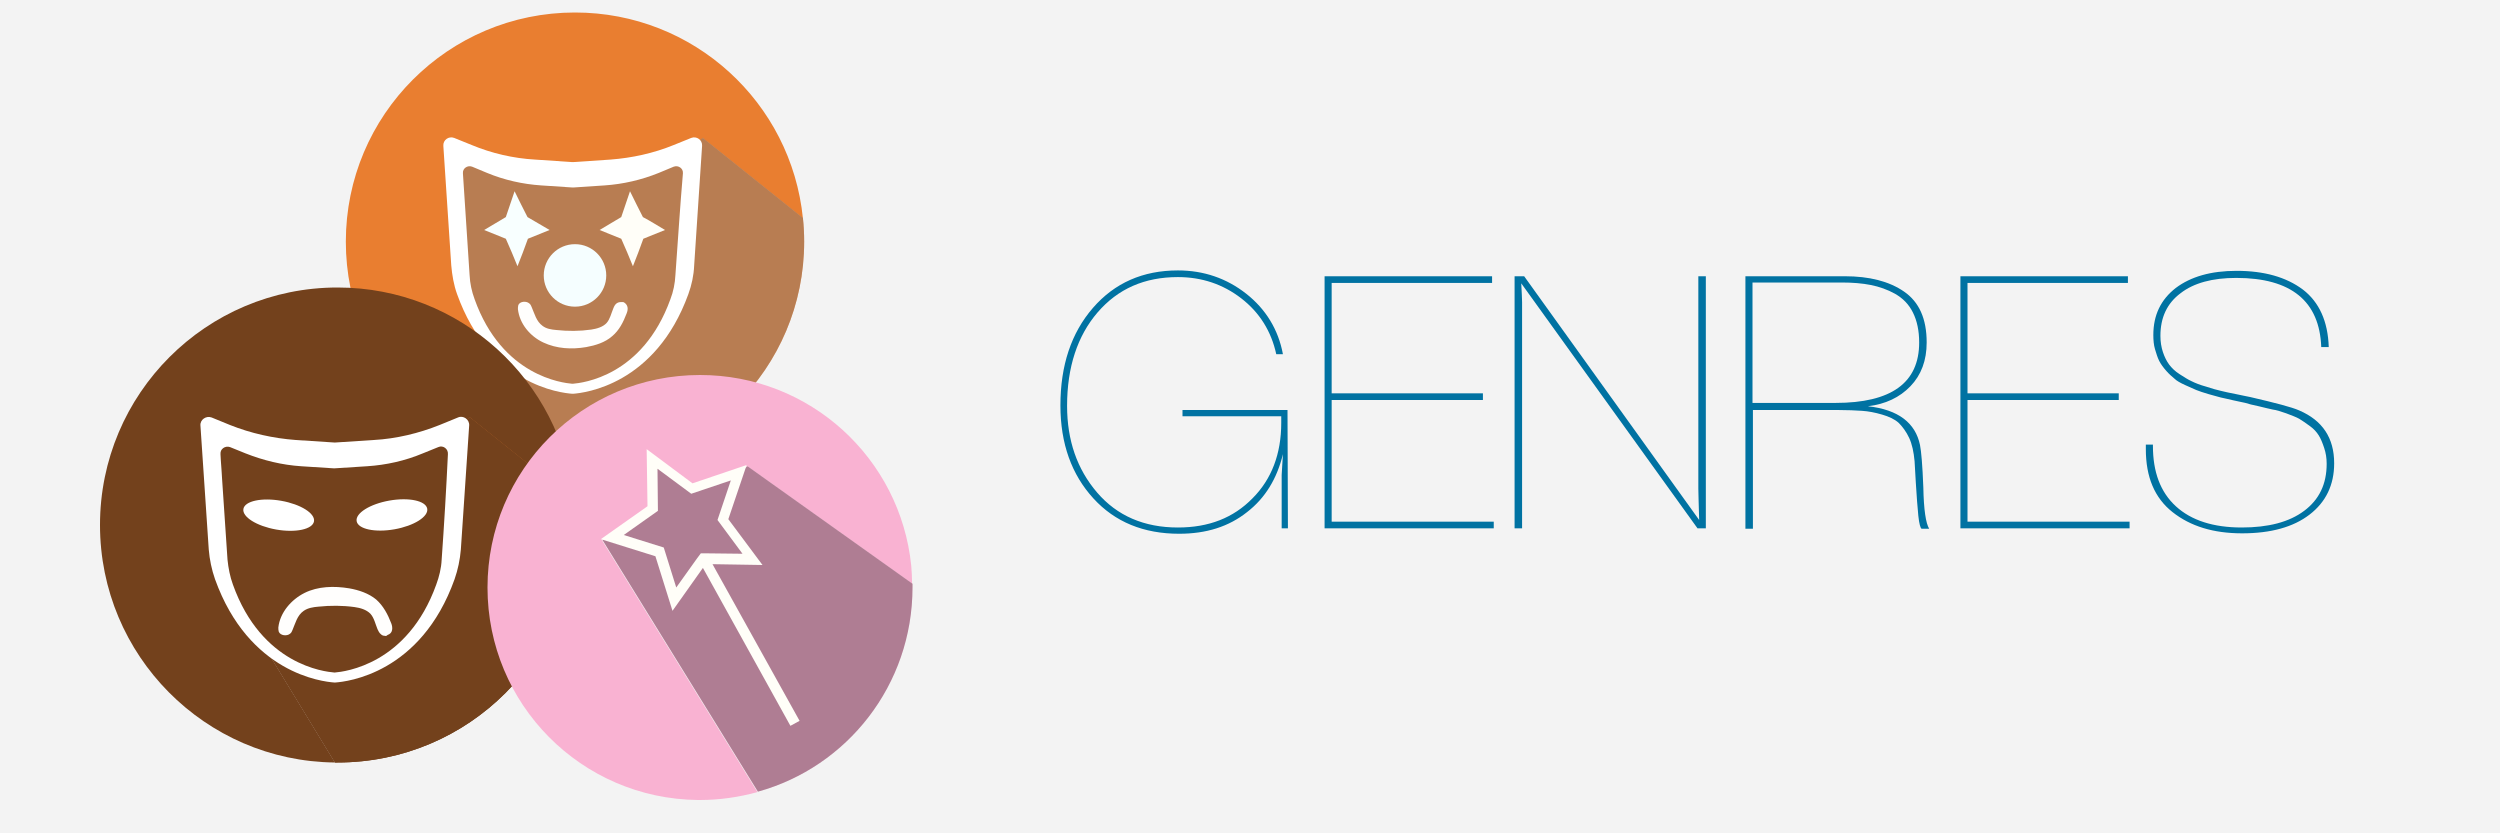 <?xml version="1.0" encoding="utf-8"?>
<!-- Generator: Adobe Illustrator 22.0.0, SVG Export Plug-In . SVG Version: 6.00 Build 0)  -->
<svg version="1.1" xmlns="http://www.w3.org/2000/svg" xmlns:xlink="http://www.w3.org/1999/xlink" x="0px" y="0px"
	 viewBox="0 0 600 200" enable-background="new 0 0 600 200" xml:space="preserve">
<g id="Слой_1">
	<rect x="-10" y="-10" fill="#F3F3F3" width="620" height="220"/>
	<g>
		<g>
			<path fill="#E97E30" d="M138,3c-30.4,0-55,24.6-55,55c0,30.2,24.3,54.7,54.4,55l-16.2-26.6l-10.4-16.2l1.2-1.2l-1.2-32.4l9.3,4.6
				l18.5,1.2l13.9-2.3l9.3-2.3l6.9-4.6l24,19.2C189.9,24.6,166.5,3,138,3z"/>
		</g>
		<path fill="#E97E30" d="M193,58c0-1.9-0.1-3.8-0.3-5.7l-24-19.2l-6.9,4.6l-9.3,2.3l-13.9,2.3l-18.5-1.2l-9.3-4.6l1.2,32.4
			l-1.2,1.2l10.4,16.2l16.2,26.6c0.2,0,0.4,0,0.6,0C168.4,113,193,88.4,193,58z"/>
		<path opacity="0.45" fill="#7C7C7C" d="M193,58c0-1.9-0.1-3.8-0.3-5.7l-24-19.2l-6.9,4.6l-9.3,2.3l-13.9,2.3l-18.5-1.2l-9.3-4.6
			l1.2,32.4l-1.2,1.2l10.4,16.2l16.2,26.6c0.2,0,0.4,0,0.6,0C168.4,113,193,88.4,193,58z"/>
		<path fill="#FFFFFF" d="M165.9,33.1l-4.2,1.7c-4.9,2-10,3.1-15.2,3.5l-8.9,0.6c-0.1,0-0.2,0-0.3,0l-8.9-0.6
			c-5.2-0.3-10.4-1.5-15.2-3.5l-4.2-1.7c-1.3-0.5-2.7,0.5-2.6,1.9c0.6,9.6,1.3,19.1,1.9,28.7c0.2,2.3,0.6,4.7,1.4,6.9
			c7.8,21.8,24.9,23.7,27.6,23.9c0.1,0,0.2,0,0.3,0c2.6-0.2,19.7-2.1,27.6-23.9c0.8-2.2,1.3-4.5,1.4-6.9c0.6-9.6,1.3-19.1,1.9-28.7
			C168.6,33.6,167.2,32.6,165.9,33.1z M162.1,66c-0.1,2-0.5,4-1.2,5.8c-6.7,18.6-21.2,20.1-23.4,20.3c-0.1,0-0.1,0-0.2,0
			c-2.2-0.2-16.8-1.8-23.4-20.3c-0.7-1.9-1.1-3.8-1.2-5.8c-0.5-8.1-1.1-16.3-1.6-24.4c-0.1-1.2,1.1-2,2.2-1.6l3.6,1.5
			c4.1,1.7,8.5,2.7,13,3l7.5,0.5c0.1,0,0.1,0,0.2,0l7.5-0.5c4.4-0.3,8.8-1.3,13-3l3.6-1.5c1.1-0.4,2.3,0.4,2.2,1.6
			C163.2,49.7,162.7,57.9,162.1,66z"/>
		<path fill="#F8FFFF" d="M131.9,55.2c-1.7,0.7-3.5,1.4-5.2,2.1c-0.8,2.2-1.6,4.4-2.5,6.6c-0.9-2.2-1.8-4.4-2.8-6.6
			c-1.7-0.7-3.5-1.4-5.2-2.1c1.7-1,3.5-2.1,5.2-3.1c0.7-2.1,1.4-4.2,2.1-6.2c1,2.1,2.1,4.2,3.1,6.2
			C128.4,53.1,130.1,54.2,131.9,55.2z"/>
		<path fill="#FFFEF8" d="M159.6,55.2c-1.7,0.7-3.5,1.4-5.2,2.1c-0.8,2.2-1.6,4.4-2.5,6.6c-0.9-2.2-1.8-4.4-2.8-6.6
			c-1.7-0.7-3.5-1.4-5.2-2.1c1.7-1,3.5-2.1,5.2-3.1c0.7-2.1,1.4-4.2,2.1-6.2c1,2.1,2.1,4.2,3.1,6.2
			C156.2,53.1,157.9,54.2,159.6,55.2z"/>
		<circle fill="#F5FEFF" cx="138" cy="66.1" r="7.5"/>
		<path fill="#FFFEFD" d="M149,72.5c-0.4,0-0.7,0.1-1,0.3c-0.4,0.3-0.6,0.7-0.8,1.2c-0.5,1.2-0.8,2.6-1.6,3.5
			c-0.9,1-2.4,1.4-3.7,1.6c-2.8,0.4-5.6,0.4-8.4,0.1c-1.2-0.1-2.4-0.3-3.3-1c-1.5-1.1-1.9-2.9-2.6-4.5c-0.1-0.3-0.3-0.7-0.6-0.9
			c-0.7-0.6-2.2-0.5-2.6,0.4c-0.1,0.3-0.1,0.7-0.1,1c0.4,3.5,2.9,6.5,6.1,8c3.2,1.5,6.8,1.7,10.3,1.1c2.2-0.4,4.5-1.1,6.2-2.6
			c1.7-1.4,2.7-3.4,3.5-5.5c0.2-0.5,0.3-1,0.2-1.5c-0.1-0.5-0.5-1-1-1.2C149.4,72.5,149.2,72.5,149,72.5z"/>
	</g>
	<g>
		<linearGradient id="SVGID_1_" gradientUnits="userSpaceOnUse" x1="65.619" y1="87.095" x2="65.619" y2="87.095">
			<stop  offset="0" style="stop-color:#FFFFFF"/>
			<stop  offset="1" style="stop-color:#000000"/>
		</linearGradient>
		<path fill="url(#SVGID_1_)" d="M65.6,87.1"/>
		<path fill="#73411C" d="M81,69c-31.5,0-57,25.5-57,57c0,31.3,25.2,56.7,56.4,57l-16.8-27.6l-10.8-16.8l1.2-1.2l-1.2-33.6l9.6,4.8
			l19.2,1.2l14.4-2.4l9.6-2.4l7.2-4.8l24.9,19.9C134.8,91.4,110.5,69,81,69z"/>
		<path fill="#73411C" d="M138,126c0-2-0.1-3.9-0.3-5.9l-24.9-19.9l-7.2,4.8l-9.6,2.4l-14.4,2.4l-19.2-1.2l-9.6-4.8l1.2,33.6
			l-1.2,1.2l10.8,16.8L80.4,183c0.2,0,0.4,0,0.6,0C112.5,183,138,157.5,138,126z"/>
		<path fill="#73411C" d="M138,126c0-2-0.1-3.9-0.3-5.9l-24.9-19.9l-7.2,4.8l-9.6,2.4l-14.4,2.4l-19.2-1.2l-9.6-4.8l1.2,33.6
			l-1.2,1.2l10.8,16.8L80.4,183c0.2,0,0.4,0,0.6,0C112.5,183,138,157.5,138,126z"/>
		<path fill="#FFFFFF" d="M109.9,100.2l-4.4,1.8c-5,2-10.4,3.3-15.8,3.6l-9.2,0.6c-0.1,0-0.2,0-0.3,0l-9.2-0.6
			c-5.4-0.4-10.8-1.6-15.8-3.6l-4.4-1.8c-1.3-0.5-2.8,0.5-2.7,1.9c0.7,9.9,1.3,19.8,2,29.8c0.2,2.4,0.7,4.8,1.5,7.1
			c8.1,22.6,25.8,24.6,28.6,24.8c0.1,0,0.2,0,0.3,0c2.7-0.2,20.5-2.1,28.6-24.8c0.8-2.3,1.3-4.7,1.5-7.1c0.7-9.9,1.3-19.8,2-29.8
			C112.7,100.7,111.2,99.6,109.9,100.2z M106,134.3c-0.1,2.1-0.6,4.1-1.3,6c-6.9,19.2-22,20.9-24.3,21.1c-0.1,0-0.2,0-0.2,0
			c-2.3-0.2-17.4-1.8-24.3-21.1c-0.7-1.9-1.1-4-1.3-6c-0.6-8.4-1.1-16.9-1.7-25.3c-0.1-1.2,1.1-2.1,2.3-1.7l3.7,1.5
			c4.3,1.7,8.8,2.8,13.4,3.1l7.8,0.5c0.1,0,0.1,0,0.2,0l7.8-0.5c4.6-0.3,9.1-1.3,13.4-3.1l3.7-1.5c1.1-0.5,2.4,0.4,2.3,1.7
			C107.1,117.4,106.6,125.9,106,134.3z"/>
		<path fill="#FFFEFD" d="M92.4,152.6c-0.4,0-0.7-0.1-1-0.4c-0.4-0.3-0.6-0.8-0.8-1.2c-0.5-1.2-0.8-2.7-1.7-3.7
			c-1-1-2.4-1.4-3.8-1.6c-2.9-0.4-5.8-0.4-8.7-0.1c-1.2,0.1-2.5,0.3-3.5,1c-1.6,1.1-2,3-2.7,4.6c-0.1,0.3-0.3,0.7-0.6,0.9
			c-0.7,0.6-2.3,0.5-2.7-0.5c-0.1-0.3-0.1-0.7-0.1-1c0.4-3.6,3.1-6.7,6.3-8.3s7.1-1.7,10.7-1.1c2.3,0.4,4.7,1.2,6.5,2.7
			c1.7,1.5,2.8,3.6,3.6,5.7c0.2,0.5,0.3,1.1,0.2,1.6c-0.1,0.6-0.5,1-1.1,1.2C92.8,152.6,92.6,152.7,92.4,152.6z"/>
		
			<ellipse transform="matrix(0.174 -0.985 0.985 0.174 -66.483 167.93)" fill="#FFFFFF" cx="66.8" cy="123.6" rx="3.5" ry="8.6"/>
		
			<ellipse transform="matrix(0.985 -0.174 0.174 0.985 -20.032 18.195)" fill="#FFFFFF" cx="94" cy="123.6" rx="8.6" ry="3.5"/>
	</g>
	<g>
		<path fill="#F9B2D2" d="M150.2,126.4l4.9-3.2l1.6-2.4v-6.5v-2.4h1.6l4.9,4l4,0.8l4-0.8l4.9-1.6l3.2-2.4l39.6,28.2
			c0-1.5-0.1-2.9-0.2-4.3C216.1,110,194.4,90,168,90c-28.2,0-51,22.8-51,51c0,28,22.5,50.7,50.5,51c0.2,0,0.4,0,0.5,0
			c4.8,0,9.4-0.7,13.8-1.9l-37.3-60.4L150.2,126.4z"/>
		<path fill="#F9B2D2" d="M219,141c0-0.3,0-0.6,0-0.9l-39.6-28.2l-3.2,2.4l-4.9,1.6l-4,0.8l-4-0.8l-4.9-4h-1.6v2.4v6.5l-1.6,2.4
			l-4.9,3.2l-5.7,3.2l37.3,60.4C203.3,184.1,219,164.4,219,141z"/>
		<path opacity="0.3" d="M219,141c0-0.3,0-0.6,0-0.9l-39.6-28.2l-3.2,2.4l-4.9,1.6l-4,0.8l-4-0.8l-4.9-4h-1.6v2.4v6.5l-1.6,2.4
			l-4.9,3.2l-5.7,3.2l37.3,60.4C203.3,184.1,219,164.4,219,141z"/>
		<path fill="#FFFEF8" d="M171,135.4l12,0.2l-8.2-11l4.4-13l-13,4.4l-11-8.2l0.2,13.7l-11.2,7.9l13.1,4.1l4.1,13.1l7.3-10.3l21,37.9
			l2.2-1.2L171,135.4z M168.2,132.8l-0.9,1.2l-5,7l-3-9.6l-9.6-3l8.2-5.8l-0.1-10.1l8.1,6l9.5-3.2l-3.2,9.5l6,8.1l-8.7-0.1
			L168.2,132.8z"/>
	</g>
	<g>
		<path fill="#0072A2" d="M309,98.3l0.1,28.5h-1.5V114l0.3-5c-1.4,5.8-4.2,10.5-8.6,13.9c-4.4,3.5-9.8,5.2-16.3,5.2
			c-8.5,0-15.4-2.8-20.6-8.5c-5.2-5.7-7.9-13.1-7.9-22.3c0-9.6,2.6-17.4,7.8-23.4c5.2-6,12-9,20.4-9c6.2,0,11.7,1.9,16.4,5.6
			c4.7,3.7,7.7,8.6,8.8,14.5h-1.6c-1.2-5.5-4-10-8.4-13.4c-4.4-3.4-9.5-5.1-15.2-5.1c-8,0-14.4,2.8-19.3,8.5
			c-4.8,5.6-7.3,13.1-7.3,22.4c0,8.3,2.4,15.2,7.2,20.8c4.8,5.6,11.3,8.4,19.4,8.4c7.4,0,13.3-2.3,17.9-7c4.6-4.6,6.9-10.7,6.9-18.1
			v-1.6h-23.7v-1.5H309z"/>
		<path fill="#0072A2" d="M358.1,66.3v1.6h-38.5v26.5h36.3V96h-36.3v29.2h38.9v1.6h-40.6V66.3H358.1z"/>
		<path fill="#0072A2" d="M409.4,66.3v60.5h-2L365.1,68c0.1,2.1,0.2,3.6,0.2,4.5v54.3h-1.8V66.3h2.3l42,58.5
			c-0.1-3.9-0.2-6.4-0.2-7.5v-51H409.4z"/>
		<path fill="#0072A2" d="M418.8,66.3h24c5.8,0,10.6,1.2,14.2,3.7c3.6,2.5,5.4,6.5,5.4,12.2c0,4.3-1.3,7.8-3.9,10.5
			c-2.6,2.7-6,4.3-10.2,4.8c7.3,0.8,11.4,4,12.5,9.3c0.3,1.5,0.6,4.9,0.8,10.2c0.1,5.3,0.6,8.6,1.4,9.9h-1.8
			c-0.3-0.1-0.6-1.2-0.8-3.1c-0.2-2-0.4-4.6-0.6-7.9c-0.2-3.3-0.3-5-0.3-5.2c-0.2-2.2-0.6-4.1-1.3-5.6c-0.7-1.5-1.6-2.7-2.5-3.6
			c-1-0.9-2.3-1.5-4-2c-1.7-0.5-3.3-0.8-4.8-0.9c-1.5-0.1-3.5-0.2-5.9-0.2h-20.3v28.5h-1.8V66.3z M420.6,67.8v28.9h19.9
			c13.4,0,20.1-4.8,20.1-14.5c0-2.8-0.5-5.2-1.5-7.2c-1-2-2.4-3.4-4.3-4.5c-1.8-1-3.8-1.7-5.8-2.1c-2-0.4-4.4-0.6-7-0.6H420.6z"/>
		<path fill="#0072A2" d="M510.7,66.3v1.6h-38.5v26.5h36.3V96h-36.3v29.2h38.9v1.6h-40.6V66.3H510.7z"/>
		<path fill="#0072A2" d="M558.9,83.3h-1.8c-0.4-11-7.2-16.6-20.4-16.6c-5.7,0-10.2,1.2-13.4,3.7c-3.2,2.4-4.8,5.8-4.8,10.2
			c0,1.4,0.2,2.7,0.6,3.9c0.4,1.2,0.9,2.2,1.5,3c0.6,0.8,1.4,1.6,2.5,2.3c1.1,0.7,2,1.3,2.9,1.7c0.8,0.4,2,0.9,3.5,1.3
			c1.5,0.5,2.6,0.8,3.5,1c0.8,0.2,2.1,0.5,3.7,0.8c1.6,0.3,2.7,0.6,3.4,0.7c6,1.4,9.9,2.4,11.7,3.2c5.6,2.4,8.4,6.6,8.4,12.7
			c0,5.2-2,9.3-5.9,12.3c-3.9,3-9.3,4.5-16.2,4.5s-12.4-1.7-16.7-5.1c-4.3-3.4-6.4-8.4-6.4-15.1v-1.1h1.7v0.3
			c0,6.3,1.8,11.1,5.5,14.5c3.7,3.4,9,5.1,15.8,5.1c6.4,0,11.4-1.3,15-4c3.6-2.7,5.4-6.4,5.4-11.3c0-1.4-0.2-2.6-0.6-3.8
			c-0.4-1.2-0.8-2.2-1.3-3c-0.5-0.8-1.2-1.6-2.2-2.3c-1-0.7-1.8-1.3-2.5-1.7c-0.7-0.4-1.8-0.8-3.1-1.3c-1.4-0.5-2.4-0.8-3.2-0.9
			c-0.8-0.2-1.9-0.4-3.4-0.8c-1.5-0.3-2.6-0.6-3.2-0.8c-0.5-0.1-1.4-0.3-2.8-0.6c-1.4-0.3-2.5-0.6-3.1-0.7c-0.6-0.2-1.6-0.4-2.9-0.8
			c-1.3-0.4-2.3-0.7-3-1c-0.7-0.3-1.6-0.7-2.7-1.2c-1.1-0.5-2-1-2.5-1.5c-0.6-0.5-1.3-1.1-2-1.9c-0.7-0.8-1.3-1.6-1.7-2.4
			c-0.4-0.8-0.7-1.8-1-2.8c-0.3-1-0.4-2.2-0.4-3.4c0-4.8,1.8-8.5,5.4-11.3c3.6-2.7,8.4-4.1,14.6-4.1c6.6,0,11.9,1.5,15.9,4.5
			C556.6,72.5,558.7,77.1,558.9,83.3z"/>
	</g>
</g>
<g id="Слой_2">
	<g>
	</g>
	<g>
	</g>
	<g>
	</g>
	<g>
	</g>
	<g>
	</g>
	<g>
	</g>
	<g>
	</g>
	<g>
	</g>
	<g>
	</g>
	<g>
	</g>
	<g>
	</g>
	<g>
	</g>
	<g>
	</g>
	<g>
	</g>
	<g>
	</g>
</g>
</svg>
